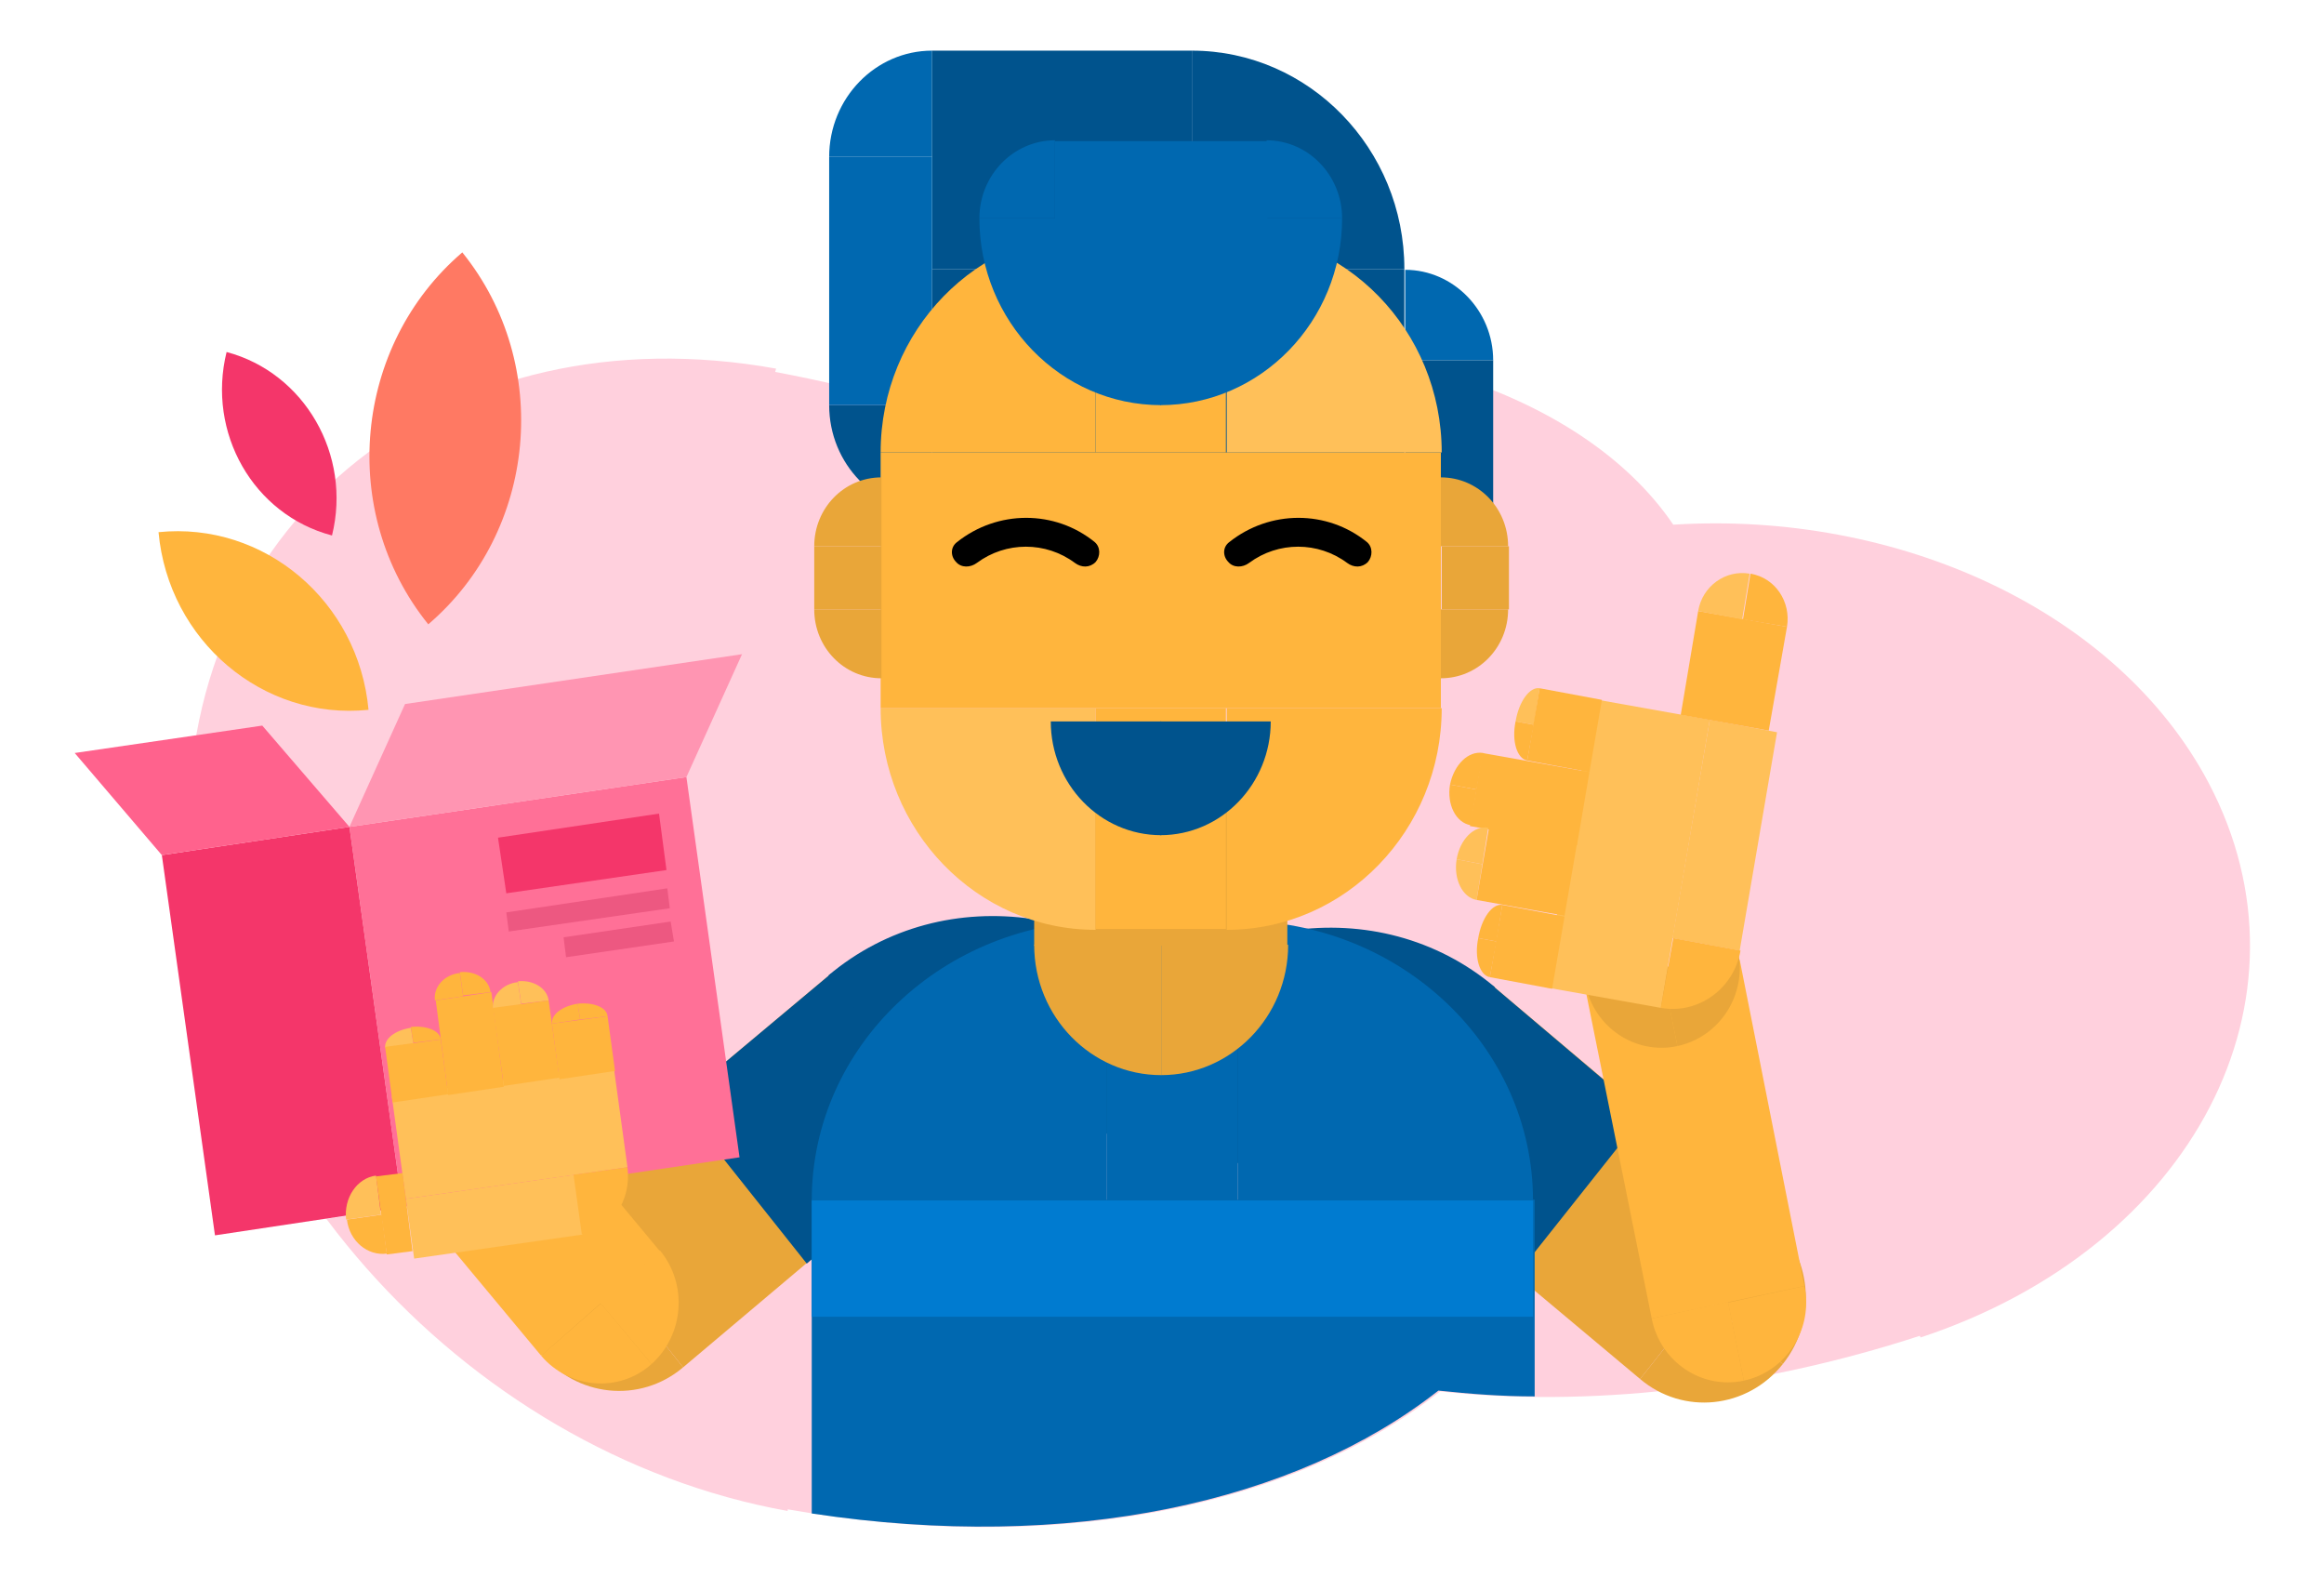 <?xml version="1.0" encoding="utf-8"?>
<!-- Generator: Adobe Illustrator 22.1.0, SVG Export Plug-In . SVG Version: 6.00 Build 0)  -->
<svg version="1.1" id="Layer_1" xmlns="http://www.w3.org/2000/svg" xmlns:xlink="http://www.w3.org/1999/xlink" x="0px" y="0px"
	 viewBox="0 0 280 190" style="enable-background:new 0 0 280 190;" xml:space="preserve">
<style type="text/css">
	.st0{fill:#E0486C;}
	.st1{fill:#EE8069;}
	.st2{fill:#F3B757;}
	.st3{fill:#FFD0DD;}
	.st4{fill:#E9A639;}
	.st5{fill:#00538D;}
	.st6{fill:#FFB53D;}
	.st7{fill:#0068B0;}
	.st8{fill:#007BD0;}
	.st9{fill:#FFC059;}
	.st10{fill:#FEFEFE;}
	.st11{fill:#FF7097;}
	.st12{fill:#F4366A;}
	.st13{fill:#ED5881;}
	.st14{fill:#FF95B2;}
	.st15{fill:#FF628D;}
	.st16{fill:#FF7963;}
	.st17{fill:#FFD0DD;filter:url(#Adobe_OpacityMaskFilter);}
	.st18{mask:url(#mask0_1_);}
	.st19{fill:#005A99;}
	.st20{fill:#444444;}
	.st21{fill:#111111;}
	.st22{fill:#1C80C5;}
	.st23{fill:#D72253;}
	.st24{fill:#F5F5F5;}
	.st25{fill:#FFE9EF;}
	.st26{fill:#00497C;}
	.st27{fill:#C79037;}
	.st28{fill:#F9A61E;}
	.st29{fill:#FFCD7D;}
	.st30{fill:#D62757;}
	.st31{fill:#E5E5E5;filter:url(#Adobe_OpacityMaskFilter_1_);}
	.st32{mask:url(#mask0_3_);}
	.st33{fill:#E5E5E5;filter:url(#Adobe_OpacityMaskFilter_2_);}
	.st34{mask:url(#mask1_2_);}
	.st35{fill:#E5E5E5;filter:url(#Adobe_OpacityMaskFilter_3_);}
	.st36{mask:url(#mask0_4_);}
	.st37{fill:#E5E5E5;filter:url(#Adobe_OpacityMaskFilter_4_);}
	.st38{mask:url(#mask0_2_);}
	.st39{fill:#FFFFFF;}
	.st40{fill:none;stroke:#FFFFFF;stroke-width:2;stroke-miterlimit:10;stroke-dasharray:5,5;}
	.st41{fill:#EFEFEF;}
	.st42{fill:#C4C4C4;}
</style>
<g>
	<path class="st3" d="M93.4,44.8c5.3,1,10.5,2.2,15.6,3.7c6.9-3.3,14.5-5.6,22.3-6.6l0,0.1c32.3-3.9,59.3,5,70.3,21.2
		c27-1.7,53.5,10.3,64.5,31.1c13.7,26-1.8,55.9-34.7,66.8l-0.1-0.2c-19.9,6.5-40.2,8.6-57.8,6.7c-17.7,13.9-46.3,19.9-78.6,14.2
		l0,0.2c-39.5-7.1-71.8-43.7-72.2-81.7c-0.4-38,31.3-63,70.8-55.9L93.4,44.8z"/>
	<path class="st4" d="M65.1,162.9c-4.3-5.4-3.5-13.3,1.7-17.7l7.7,9.7L65.1,162.9z"/>
	<path class="st4" d="M65.1,162.9c4.3,5.4,12,6.2,17.2,1.8l-7.7-9.7L65.1,162.9z"/>
	<polygon class="st4" points="100.1,117.3 115.5,136.7 82.3,164.7 66.8,145.2 	"/>
	<polygon class="st5" points="100.1,117.3 115.5,136.7 97.2,152.2 81.7,132.7 	"/>
	<path class="st5" d="M99.8,117.5c14-11.8,35.5-8.7,47.9,7l-25.4,21.3L99.8,117.5z"/>
	<path class="st6" d="M78.5,164.3c-3.9,3.5-9.9,3-13.3-1l7.2-6.3L78.5,164.3z"/>
	<path class="st6" d="M78.5,164.3c3.9-3.5,4.4-9.6,1-13.7l-7.2,6.3L78.5,164.3z"/>
	<polygon class="st6" points="39.9,132.9 54.2,120.3 79.5,150.7 65.2,163.3 	"/>
	<path class="st4" d="M214.8,164.3c4.3-5.4,3.5-13.3-1.7-17.7l-7.7,9.7L214.8,164.3z"/>
	<path class="st4" d="M214.8,164.3c-4.3,5.4-12,6.2-17.2,1.8l7.7-9.7L214.8,164.3z"/>
	<polygon class="st4" points="179.8,118.7 164.3,138.2 197.6,166.1 213,146.7 	"/>
	<polygon class="st5" points="179.8,118.7 164.3,138.2 182.7,153.6 198.1,134.2 	"/>
	<path class="st5" d="M180.1,118.9c-14-11.8-35.5-8.7-47.9,7l25.4,21.3L180.1,118.9z"/>
	<path class="st7" d="M184.7,144.6c0-18.6-16-33.7-35.6-33.7v33.7H184.7z"/>
	<path class="st7" d="M97.8,144.6c0-18.6,15.9-33.7,35.5-33.7v33.7H97.8z"/>
	<rect x="133.3" y="110.9" class="st7" width="15.8" height="33.7"/>
	<path class="st7" d="M97.8,182.3v-37.8h87.1v23.7c-4,0-7.8-0.3-11.6-0.7C156.1,181,128.9,187,97.8,182.3z"/>
	<rect x="97.8" y="144.6" class="st8" width="86.9" height="14"/>
	<path class="st6" d="M210.1,166.3c5.1-1.1,8.4-6.2,7.3-11.4l-9.2,2L210.1,166.3z"/>
	<path class="st6" d="M210.1,166.3c-5.1,1.1-10.1-2.3-11.1-7.5l9.2-2L210.1,166.3z"/>
	<polygon class="st6" points="209.6,115.6 191.1,119.6 199,158.8 217.4,154.9 	"/>
	<path class="st4" d="M202.1,126c5.1-1.1,8.4-6.2,7.3-11.4l-9.2,2L202.1,126z"/>
	<path class="st4" d="M202.1,126c-5.1,1.1-10.1-2.3-11.1-7.5l9.2-2L202.1,126z"/>
	<path class="st4" d="M139.9,129.5c8.4,0,15.3-7,15.3-15.7h-15.3V129.5z"/>
	<path class="st4" d="M139.9,129.5c-8.4,0-15.3-7-15.3-15.7h15.3V129.5z"/>
	<rect x="124.6" y="95.2" class="st4" width="30.5" height="18.7"/>
	<path class="st5" d="M169.2,32.4c0-14.5-11.5-26.3-25.6-26.3v26.3H169.2z"/>
	<path class="st7" d="M179.9,43.4c0-6-4.8-10.9-10.6-10.9v10.9H179.9z"/>
	<path class="st7" d="M99.9,18.9c0-7.1,5.6-12.8,12.4-12.8v12.8H99.9z"/>
	<path class="st5" d="M99.9,48.8c0,7.1,5.6,12.8,12.4,12.8V48.8H99.9z"/>
	<path class="st5" d="M143.6,6.1h-31.3v26.3h31.3V6.1z"/>
	<path class="st7" d="M112.3,18.9H99.9v29.9h12.4V18.9z"/>
	<path class="st5" d="M179.9,43.4h-10.6v18.3h10.6V43.4z"/>
	<path class="st5" d="M169.2,32.4h-56.9v29.2h56.9V32.4z"/>
	<path class="st6" d="M173.7,85.3c0,14.7-11.6,26.7-25.9,26.7V85.3H173.7z"/>
	<path class="st9" d="M106.1,85.3c0,14.7,11.6,26.7,25.9,26.7V85.3H106.1z"/>
	<rect x="132" y="85.3" class="st6" width="15.7" height="26.6"/>
	<path class="st9" d="M173.7,54.5c0-14.7-11.6-26.6-25.9-26.6v26.6H173.7z"/>
	<path class="st6" d="M106.1,54.5c0-14.7,11.6-26.6,25.9-26.6v26.6H106.1z"/>
	<rect x="132" y="27.9" class="st6" width="15.7" height="26.6"/>
	<rect x="106.1" y="54.5" class="st6" width="67.5" height="30.8"/>
	<path class="st4" d="M181.7,65.8c0-4.6-3.6-8.3-8.1-8.3v8.3H181.7z"/>
	<path class="st4" d="M181.7,73.4c0,4.6-3.6,8.3-8.1,8.3v-8.3H181.7z"/>
	<rect x="173.7" y="65.8" class="st4" width="8.1" height="7.6"/>
	<path class="st4" d="M98.1,65.8c0-4.6,3.6-8.3,8.1-8.3v8.3H98.1z"/>
	<path class="st4" d="M98.1,73.4c0,4.6,3.6,8.3,8.1,8.3v-8.3H98.1z"/>
	<rect x="98.1" y="65.8" class="st4" width="8.1" height="7.6"/>
	<path class="st7" d="M161.7,26.3c0,12.4-9.8,22.5-21.9,22.5V26.3H161.7z"/>
	<path class="st7" d="M118,26.3c0,12.4,9.8,22.5,21.9,22.5V26.3H118z"/>
	<path class="st7" d="M161.7,26.3c0-5.2-4.1-9.4-9.1-9.4v9.4H161.7z"/>
	<path class="st7" d="M118,26.3c0-5.2,4.1-9.4,9.1-9.4v9.4H118z"/>
	<rect x="127.1" y="17" class="st7" width="25.6" height="9.4"/>
	<path class="st5" d="M153.1,86.9c0,7.5-5.9,13.7-13.3,13.7V86.9H153.1z"/>
	<path class="st5" d="M126.6,86.9c0,7.5,5.9,13.7,13.3,13.7V86.9H126.6z"/>
	<path d="M148,67.7c-0.7-0.7-0.7-1.8,0.1-2.4c4.9-3.9,11.8-3.9,16.6,0c0.7,0.6,0.7,1.7,0.1,2.4l0,0c-0.7,0.7-1.7,0.7-2.5,0.1
		c-3.5-2.6-8.3-2.6-11.8,0C149.7,68.4,148.6,68.4,148,67.7L148,67.7z"/>
	<path d="M115.2,67.7c-0.7-0.7-0.7-1.8,0.1-2.4c4.9-3.9,11.8-3.9,16.6,0c0.7,0.6,0.7,1.7,0.1,2.4l0,0c-0.7,0.7-1.7,0.7-2.5,0.1
		c-3.5-2.6-8.3-2.6-11.8,0C116.9,68.4,115.8,68.4,115.2,67.7L115.2,67.7z"/>
	<path class="st9" d="M200.1,121.4l5.9-34.7l-14-2.5l-5.9,34.7L200.1,121.4z"/>
	<path class="st9" d="M201.5,113l4.5-26.3l8.1,1.5l-4.5,26.3L201.5,113z"/>
	<path class="st9" d="M185.5,82.9c-1.2-0.2-2.5,1.6-2.9,4l2.2,0.4L185.5,82.9z"/>
	<path class="st6" d="M184,91.6c-1.2-0.2-1.9-2.3-1.4-4.7l2.2,0.4L184,91.6z"/>
	<path class="st6" d="M184,91.6l1.5-8.7l7.5,1.4l-1.5,8.7L184,91.6z"/>
	<path class="st6" d="M178.7,90.7c-1.8-0.3-3.5,1.4-4,3.8l3.2,0.6L178.7,90.7z"/>
	<path class="st6" d="M177.2,99.4c-1.8-0.3-2.9-2.5-2.5-4.9l3.2,0.6L177.2,99.4z"/>
	<path class="st6" d="M177.1,99.5l1.5-8.8l12.9,2.3l-1.5,8.8L177.1,99.5z"/>
	<path class="st9" d="M179.3,99.7c-1.7-0.3-3.4,1.4-3.8,3.8l3.1,0.6L179.3,99.7z"/>
	<path class="st9" d="M177.9,108.4c-1.7-0.3-2.8-2.5-2.4-4.9l3.1,0.6L177.9,108.4z"/>
	<path class="st6" d="M177.9,108.4l1.5-8.7l10.6,1.9l-1.5,8.7L177.9,108.4z"/>
	<path class="st6" d="M181,109c-1.2-0.2-2.5,1.6-2.9,4l2.2,0.4L181,109z"/>
	<path class="st6" d="M179.5,117.7c-1.2-0.2-1.9-2.3-1.4-4.7l2.2,0.4L179.5,117.7z"/>
	<path class="st6" d="M179.5,117.7l1.5-8.7l7.5,1.4l-1.5,8.7L179.5,117.7z"/>
	<polygon class="st6" points="204.6,73.6 215.3,75.5 213.1,88 202.5,86.1 	"/>
	<path class="st6" d="M215.3,75.5c0.5-3-1.4-5.9-4.4-6.4l-0.9,5.5L215.3,75.5z"/>
	<path class="st9" d="M204.6,73.6c0.5-3,3.3-5,6.2-4.5l-0.9,5.5L204.6,73.6z"/>
	<path class="st6" d="M200.1,121.4c4.5,0.8,8.8-2.3,9.6-6.9l-8.1-1.5L200.1,121.4z"/>
	<polygon class="st10" points="59.2,97.1 19.5,103 25.9,148.8 65.6,142.9 	"/>
	<polygon class="st11" points="42.1,99.6 82.7,93.6 89.1,139.4 48.5,145.4 	"/>
	<polygon class="st12" points="60,100.9 79.4,98 80.3,104.8 61,107.6 	"/>
	<polygon class="st13" points="61.3,112.2 80.7,109.4 80.4,107 61,109.9 	"/>
	<polygon class="st13" points="68.2,115.3 81.2,113.4 80.8,111 67.9,112.9 	"/>
	<path class="st14" d="M42.1,99.6l40.6-6l6.7-14.8l-40.6,6L42.1,99.6z"/>
	<polygon class="st12" points="42.1,99.6 19.5,103 25.9,148.8 48.5,145.4 	"/>
	<path class="st15" d="M42.1,99.6L19.5,103L9,90.7l22.6-3.3L42.1,99.6z"/>
	<path class="st9" d="M75.6,140.6l-26.7,3.8L47.2,132l26.7-3.8L75.6,140.6z"/>
	<path class="st9" d="M69.2,141.5l-20.3,2.9l1,7.2l20.3-2.9L69.2,141.5z"/>
	<path class="st9" d="M46.4,126.2c-0.1-1.1,1.2-2.1,3.1-2.4l0.3,1.9L46.4,126.2z"/>
	<path class="st6" d="M53.1,125.2c-0.1-1.1-1.8-1.7-3.6-1.5l0.3,1.9L53.1,125.2z"/>
	<path class="st6" d="M53.1,125.2l-6.7,0.9l0.9,6.7l6.7-1L53.1,125.2z"/>
	<path class="st6" d="M52.4,120.5c-0.2-1.6,1.1-3.1,3-3.3l0.4,2.8L52.4,120.5z"/>
	<path class="st6" d="M59.1,119.5c-0.2-1.6-1.9-2.6-3.7-2.4l0.4,2.8L59.1,119.5z"/>
	<path class="st6" d="M59.2,119.5l-6.7,1l1.5,11.4l6.7-1L59.2,119.5z"/>
	<path class="st9" d="M59.4,121.5c-0.2-1.5,1.1-3,3-3.2l0.4,2.7L59.4,121.5z"/>
	<path class="st9" d="M66.1,120.5c-0.2-1.5-1.9-2.5-3.7-2.3l0.4,2.7L66.1,120.5z"/>
	<path class="st6" d="M66.1,120.5l-6.7,0.9l1.3,9.4l6.7-1L66.1,120.5z"/>
	<path class="st6" d="M66.5,123.3c-0.1-1.1,1.2-2.1,3.1-2.4l0.3,1.9L66.5,123.3z"/>
	<path class="st6" d="M73.2,122.4c-0.1-1.1-1.8-1.7-3.6-1.5l0.3,1.9L73.2,122.4z"/>
	<path class="st6" d="M73.2,122.4l-6.7,0.9l0.9,6.7l6.7-1L73.2,122.4z"/>
	<polygon class="st6" points="45.3,141.7 46.6,151.1 49.7,150.7 48.5,141.3 	"/>
	<path class="st6" d="M46.6,151c-2.3,0.3-4.5-1.5-4.8-4.1l4.2-0.6L46.6,151z"/>
	<path class="st9" d="M45.3,141.6c-2.3,0.3-3.9,2.7-3.6,5.3l4.2-0.6L45.3,141.6z"/>
	<path class="st6" d="M75.6,140.6c0.5,4-1.9,7.6-5.5,8.1l-1-7.2L75.6,140.6z"/>
	<path class="st16" d="M55.7,30.4c10.9,13.5,9,33.6-4.1,44.8C40.7,61.7,42.6,41.6,55.7,30.4z"/>
	<path class="st6" d="M19.1,64.1c12.7-1.3,24.1,8.3,25.3,21.4C31.7,86.8,20.3,77.2,19.1,64.1z"/>
	<path class="st12" d="M27.3,42.4c9.4,2.5,15.1,12.4,12.7,22.1C30.5,62,24.9,52.1,27.3,42.4z"/>
</g>
</svg>
